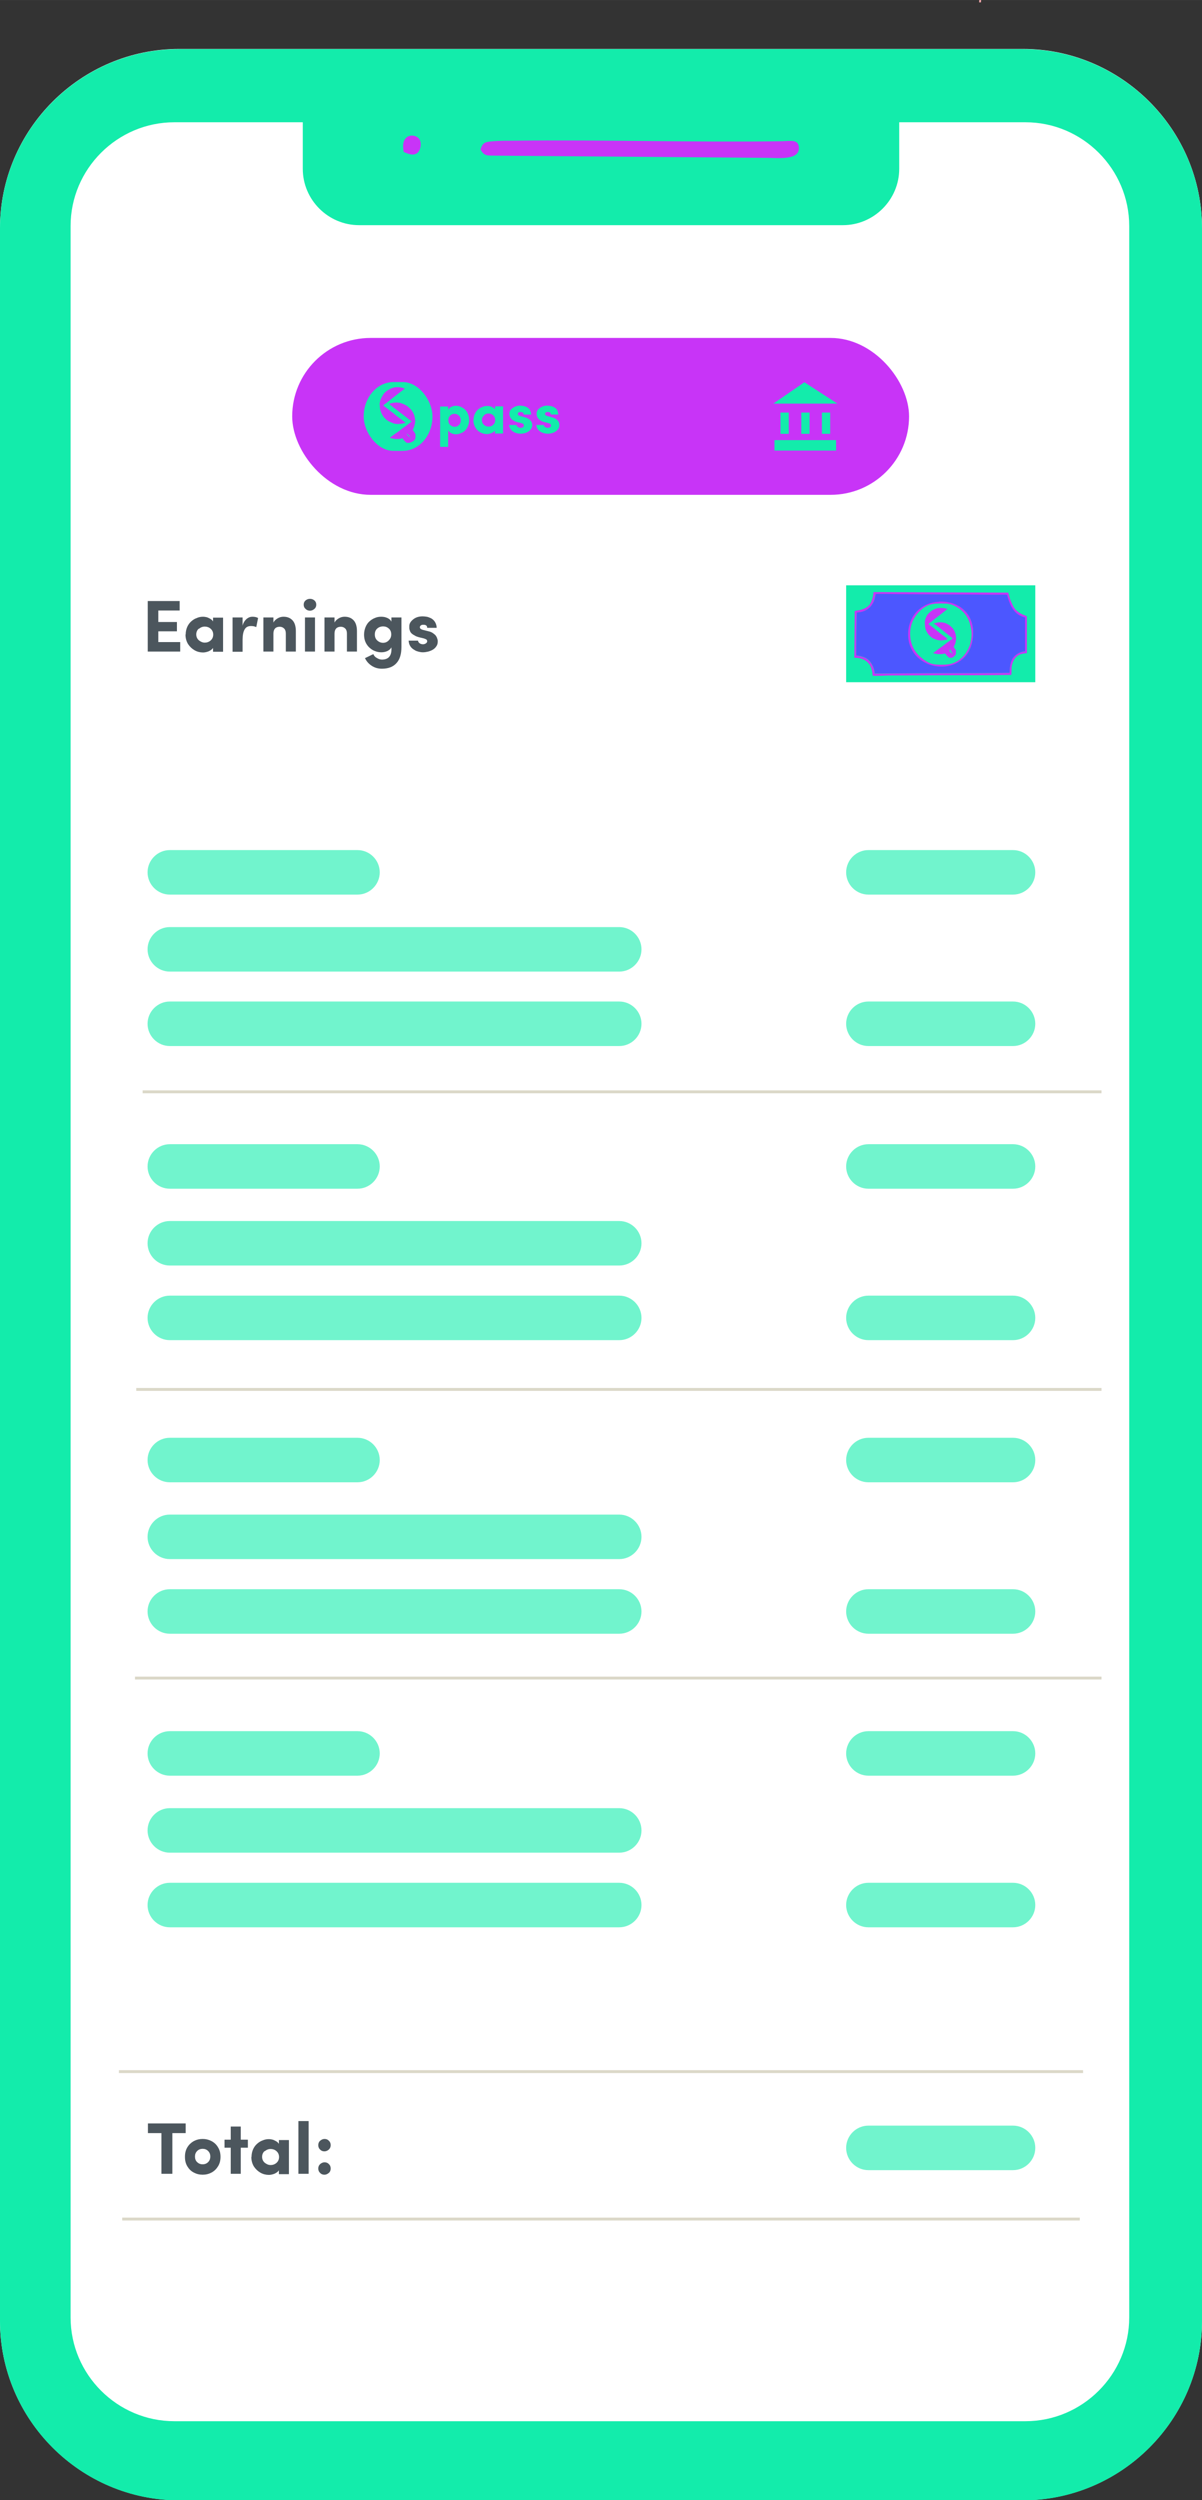 <?xml version="1.0" encoding="UTF-8"?>
<!DOCTYPE svg PUBLIC "-//W3C//DTD SVG 1.1//EN" "http://www.w3.org/Graphics/SVG/1.1/DTD/svg11.dtd">
<!-- Creator: CorelDRAW X6 -->
<svg xmlns="http://www.w3.org/2000/svg" xml:space="preserve" width="83.017mm" height="172.625mm" version="1.1" style="shape-rendering:geometricPrecision; text-rendering:geometricPrecision; image-rendering:optimizeQuality; fill-rule:evenodd; clip-rule:evenodd"
viewBox="0 0 6590 13703"
 xmlns:xlink="http://www.w3.org/1999/xlink">
 <rect x="0" y="0" width="6590" height="13703" fill="#333333" stroke="none"/>
 <defs>
  <style type="text/css">
   <![CDATA[
    .str0 {stroke:#DBD8C8;stroke-width:15.876}
    .fil6 {fill:none}
    .fil5 {fill:none;fill-rule:nonzero}
    .fil3 {fill:#C834F7}
    .fil0 {fill:#F5A9AC}
    .fil2 {fill:#13ECAB}
    .fil8 {fill:#4C57FF}
    .fil1 {fill:white}
    .fil4 {fill:#4C565D;fill-rule:nonzero}
    .fil9 {fill:#13ECAB;fill-rule:nonzero}
    .fil7 {fill:#13ECAB;fill-opacity:0.6}
   ]]>
  </style>
 </defs>
 <g id="Layer_x0020_1">
  <path class="fil0" d="M5378 13c0,-16 5,-13 -9,-13 0,16 -5,13 9,13z"/>
  <polygon class="fil0" points="5415,189 5406,169 "/>
  <path class="fil1" d="M983 268l4624 0c541,0 983,442 983,983l0 11469c0,541 -442,983 -983,983l-4624 0c-541,0 -983,-442 -983,-983l0 -11469c0,-541 442,-983 983,-983z"/>
  <path class="fil2" d="M956 670l704 0 0 255c0,170 139,309 309,309l2652 0c170,0 309,-139 309,-309l0 -255 692 0c313,0 569,256 569,569l0 11462c0,313 -256,569 -569,569l-4666 0c-313,0 -569,-256 -569,-569l0 -11462c0,-313 256,-569 569,-569zm27 -401l4624 0c541,0 983,442 983,983l0 11469c0,541 -442,983 -983,983l-4624 0c-541,0 -983,-442 -983,-983l0 -11469c0,-541 442,-983 983,-983z"/>
  <path class="fil3" d="M2634 819c22,38 35,33 87,34l1483 12c57,0 181,16 176,-57 -3,-46 -45,-35 -93,-34 -477,7 -985,-9 -1473,-3 -35,0 -77,0 -111,3 -48,4 -56,9 -69,45z"/>
  <path class="fil3" d="M2214 833c18,7 48,24 73,6 18,-13 26,-51 14,-73 -21,-39 -111,-36 -87,68z"/>
  <polygon class="fil4" points="810,3571 810,3294 985,3294 985,3346 868,3346 868,3409 970,3409 970,3460 868,3460 868,3519 988,3519 988,3571 "/>
  <path id="1" class="fil4" d="M1018 3477c0,-14 3,-28 8,-40 5,-12 13,-23 22,-31 9,-8 19,-15 31,-19 11,-5 23,-7 35,-7 5,0 11,1 16,2 6,1 13,4 20,8 8,4 14,9 18,16l0 -21 55 0 0 187 -55 0 0 -21c-5,8 -14,14 -25,19 -11,4 -21,6 -30,6 -16,0 -32,-4 -46,-12 -14,-8 -26,-19 -36,-34 -9,-15 -14,-32 -14,-52zm72 -32c-9,8 -14,19 -14,32 0,13 5,24 14,32 10,8 20,13 33,13 12,0 23,-4 32,-12 9,-8 14,-19 14,-32 0,-13 -5,-24 -14,-32 -9,-8 -20,-12 -32,-12 -12,0 -23,4 -33,13z"/>
  <path id="2" class="fil4" d="M1275 3571l0 -187 55 0 0 45c4,-16 12,-28 22,-37 10,-8 20,-12 31,-12 13,0 23,2 32,7l-10 50c-8,-4 -17,-6 -29,-6 -16,0 -28,6 -35,19 -7,12 -11,31 -11,56l0 66 -55 0z"/>
  <path id="3" class="fil4" d="M1444 3571l0 -187 55 0 0 28c5,-10 13,-17 23,-23 10,-6 21,-9 32,-9 22,0 38,7 50,20 12,13 18,33 18,59l0 112 -55 0 0 -99c0,-12 -3,-21 -9,-27 -6,-6 -14,-10 -24,-10 -23,0 -35,13 -35,38l0 98 -55 0z"/>
  <path id="4" class="fil4" d="M1675 3337c-7,-6 -10,-14 -10,-23 0,-9 3,-17 10,-23 7,-6 15,-9 25,-9 9,0 17,3 24,9 7,6 10,14 10,23 0,9 -3,17 -10,23 -7,6 -15,10 -24,10 -10,0 -18,-3 -25,-10zm-3 234l0 -187 55 0 0 187 -55 0z"/>
  <path id="5" class="fil4" d="M1779 3571l0 -187 55 0 0 28c5,-10 13,-17 23,-23 10,-6 21,-9 32,-9 22,0 38,7 50,20 12,13 18,33 18,59l0 112 -55 0 0 -99c0,-12 -3,-21 -9,-27 -6,-6 -14,-10 -24,-10 -23,0 -35,13 -35,38l0 98 -55 0z"/>
  <path id="6" class="fil4" d="M1996 3478c0,-15 3,-28 8,-41 5,-12 12,-23 21,-31 9,-8 19,-15 30,-19 11,-5 23,-7 35,-7 12,0 23,2 34,7 11,5 18,12 22,20l0 -23 55 0 0 161c0,40 -9,70 -28,90 -18,20 -45,30 -79,30 -21,0 -39,-5 -56,-16 -17,-11 -29,-25 -37,-42 5,-2 12,-6 23,-11 10,-5 18,-9 23,-11 3,8 9,16 19,21 9,6 19,9 28,9 37,0 55,-22 52,-67 -4,8 -12,15 -22,20 -11,5 -22,7 -34,7 -16,0 -31,-4 -46,-12 -14,-8 -26,-19 -35,-34 -9,-15 -13,-32 -13,-51zm59 -1c0,14 4,24 13,33 9,8 19,13 32,13 12,0 22,-4 31,-13 9,-9 14,-19 14,-33 0,-13 -4,-24 -13,-32 -9,-8 -19,-12 -32,-12 -12,0 -23,4 -32,12 -9,8 -13,19 -13,32z"/>
  <path id="7" class="fil4" d="M2240 3511l52 0c0,5 3,10 8,14 5,4 12,6 19,6 6,0 12,-2 16,-5 4,-3 7,-6 7,-11 0,-4 -1,-7 -4,-10 -3,-2 -8,-4 -14,-6l-25 -6c-11,-3 -20,-6 -27,-11 -8,-4 -13,-8 -17,-12 -4,-4 -6,-8 -8,-14 -2,-5 -3,-9 -3,-13 0,-3 0,-7 0,-12 0,-14 8,-26 22,-37 14,-11 31,-16 51,-16 8,0 15,1 22,2 7,1 14,4 21,7 7,3 12,7 17,12 5,5 9,11 12,18 3,7 5,15 5,24l-52 0c0,-12 -7,-17 -21,-17 -6,0 -11,1 -14,4 -4,3 -5,6 -5,10 0,7 6,11 16,14l32 8c9,2 16,5 22,9 6,4 11,8 15,12 3,4 6,8 8,13 2,5 3,8 4,12 1,3 1,6 1,9 0,10 -2,19 -7,26 -5,8 -11,14 -19,19 -8,5 -16,8 -26,11 -9,2 -19,4 -29,4 -8,0 -15,-1 -23,-3 -7,-2 -15,-4 -21,-8 -7,-4 -13,-8 -18,-13 -5,-5 -9,-11 -12,-18 -3,-7 -4,-15 -5,-23z"/>
  <polygon id="8" class="fil5" points="810,3571 810,3294 985,3294 985,3346 868,3346 868,3409 970,3409 970,3460 868,3460 868,3519 988,3519 988,3571 "/>
  <path id="9" class="fil5" d="M1018 3477c0,-14 3,-28 8,-40 5,-12 13,-23 22,-31 9,-8 19,-15 31,-19 11,-5 23,-7 35,-7 5,0 11,1 16,2 6,1 13,4 20,8 8,4 14,9 18,16l0 -21 55 0 0 187 -55 0 0 -21c-5,8 -14,14 -25,19 -11,4 -21,6 -30,6 -16,0 -32,-4 -46,-12 -14,-8 -26,-19 -36,-34 -9,-15 -14,-32 -14,-52zm72 -32c-9,8 -14,19 -14,32 0,13 5,24 14,32 10,8 20,13 33,13 12,0 23,-4 32,-12 9,-8 14,-19 14,-32 0,-13 -5,-24 -14,-32 -9,-8 -20,-12 -32,-12 -12,0 -23,4 -33,13z"/>
  <path id="10" class="fil5" d="M1275 3571l0 -187 55 0 0 45c4,-16 12,-28 22,-37 10,-8 20,-12 31,-12 13,0 23,2 32,7l-10 50c-8,-4 -17,-6 -29,-6 -16,0 -28,6 -35,19 -7,12 -11,31 -11,56l0 66 -55 0z"/>
  <path id="11" class="fil5" d="M1444 3571l0 -187 55 0 0 28c5,-10 13,-17 23,-23 10,-6 21,-9 32,-9 22,0 38,7 50,20 12,13 18,33 18,59l0 112 -55 0 0 -99c0,-12 -3,-21 -9,-27 -6,-6 -14,-10 -24,-10 -23,0 -35,13 -35,38l0 98 -55 0z"/>
  <path id="12" class="fil5" d="M1675 3337c-7,-6 -10,-14 -10,-23 0,-9 3,-17 10,-23 7,-6 15,-9 25,-9 9,0 17,3 24,9 7,6 10,14 10,23 0,9 -3,17 -10,23 -7,6 -15,10 -24,10 -10,0 -18,-3 -25,-10zm-3 234l0 -187 55 0 0 187 -55 0z"/>
  <path id="13" class="fil5" d="M1779 3571l0 -187 55 0 0 28c5,-10 13,-17 23,-23 10,-6 21,-9 32,-9 22,0 38,7 50,20 12,13 18,33 18,59l0 112 -55 0 0 -99c0,-12 -3,-21 -9,-27 -6,-6 -14,-10 -24,-10 -23,0 -35,13 -35,38l0 98 -55 0z"/>
  <path id="14" class="fil5" d="M1996 3478c0,-15 3,-28 8,-41 5,-12 12,-23 21,-31 9,-8 19,-15 30,-19 11,-5 23,-7 35,-7 12,0 23,2 34,7 11,5 18,12 22,20l0 -23 55 0 0 161c0,40 -9,70 -28,90 -18,20 -45,30 -79,30 -21,0 -39,-5 -56,-16 -17,-11 -29,-25 -37,-42 5,-2 12,-6 23,-11 10,-5 18,-9 23,-11 3,8 9,16 19,21 9,6 19,9 28,9 37,0 55,-22 52,-67 -4,8 -12,15 -22,20 -11,5 -22,7 -34,7 -16,0 -31,-4 -46,-12 -14,-8 -26,-19 -35,-34 -9,-15 -13,-32 -13,-51zm59 -1c0,14 4,24 13,33 9,8 19,13 32,13 12,0 22,-4 31,-13 9,-9 14,-19 14,-33 0,-13 -4,-24 -13,-32 -9,-8 -19,-12 -32,-12 -12,0 -23,4 -32,12 -9,8 -13,19 -13,32z"/>
  <path id="15" class="fil5" d="M2240 3511l52 0c0,5 3,10 8,14 5,4 12,6 19,6 6,0 12,-2 16,-5 4,-3 7,-6 7,-11 0,-4 -1,-7 -4,-10 -3,-2 -8,-4 -14,-6l-25 -6c-11,-3 -20,-6 -27,-11 -8,-4 -13,-8 -17,-12 -4,-4 -6,-8 -8,-14 -2,-5 -3,-9 -3,-13 0,-3 0,-7 0,-12 0,-14 8,-26 22,-37 14,-11 31,-16 51,-16 8,0 15,1 22,2 7,1 14,4 21,7 7,3 12,7 17,12 5,5 9,11 12,18 3,7 5,15 5,24l-52 0c0,-12 -7,-17 -21,-17 -6,0 -11,1 -14,4 -4,3 -5,6 -5,10 0,7 6,11 16,14l32 8c9,2 16,5 22,9 6,4 11,8 15,12 3,4 6,8 8,13 2,5 3,8 4,12 1,3 1,6 1,9 0,10 -2,19 -7,26 -5,8 -11,14 -19,19 -8,5 -16,8 -26,11 -9,2 -19,4 -29,4 -8,0 -15,-1 -23,-3 -7,-2 -15,-4 -21,-8 -7,-4 -13,-8 -18,-13 -5,-5 -9,-11 -12,-18 -3,-7 -4,-15 -5,-23z"/>
  <polygon class="fil4" points="811,11691 811,11638 1018,11638 1018,11691 945,11691 945,11914 885,11914 885,11691 "/>
  <path id="1" class="fil4" d="M1014 11820c0,-19 4,-36 13,-51 9,-15 21,-26 35,-34 15,-8 31,-12 49,-12 18,0 34,4 49,12 15,8 27,19 36,35 9,15 13,32 13,51 0,19 -4,36 -13,51 -9,15 -21,27 -36,35 -15,8 -31,12 -49,12 -18,0 -34,-4 -49,-12 -15,-8 -26,-19 -35,-34 -9,-15 -13,-32 -13,-51zm55 0c0,12 4,23 12,30 8,8 18,12 30,12 12,0 22,-4 30,-12 8,-8 12,-18 12,-31 0,-12 -4,-22 -12,-30 -8,-8 -18,-12 -30,-12 -12,0 -22,4 -30,12 -8,8 -12,18 -12,30z"/>
  <polygon id="2" class="fil4" points="1231,11771 1231,11727 1265,11727 1265,11655 1320,11655 1320,11727 1359,11727 1359,11771 1320,11771 1320,11914 1265,11914 1265,11771 "/>
  <path id="3" class="fil4" d="M1379 11821c0,-14 3,-28 8,-40 5,-12 13,-23 22,-31 9,-8 19,-15 31,-19 11,-5 23,-7 35,-7 5,0 11,1 16,2 6,1 13,4 20,8 8,4 14,9 18,16l0 -21 55 0 0 187 -55 0 0 -21c-5,8 -14,14 -25,19 -11,4 -21,6 -30,6 -16,0 -32,-4 -46,-12 -14,-8 -26,-19 -36,-34 -9,-15 -14,-32 -14,-52zm72 -32c-9,8 -14,19 -14,32 0,13 5,24 14,32 10,8 20,13 33,13 12,0 23,-4 32,-12 9,-8 14,-19 14,-32 0,-13 -5,-24 -14,-32 -9,-8 -20,-12 -32,-12 -12,0 -23,4 -33,13z"/>
  <polygon id="4" class="fil4" points="1636,11914 1636,11625 1692,11625 1692,11914 "/>
  <path id="5" class="fil4" d="M1745 11885c0,-10 3,-17 10,-24 7,-6 15,-10 24,-10 10,0 18,3 24,10 7,6 10,14 10,24 0,10 -3,18 -10,24 -7,6 -15,10 -24,10 -10,0 -18,-3 -24,-10 -7,-6 -10,-14 -10,-24zm0 -128c0,-10 3,-18 10,-24 7,-6 15,-10 24,-10 10,0 18,3 24,10 7,6 10,14 10,24 0,10 -3,17 -10,24 -7,6 -15,10 -24,10 -10,0 -18,-3 -24,-10 -7,-6 -10,-14 -10,-24z"/>
  <line class="fil6 str0" x1="782" y1="5984" x2="6039" y2= "5984" />
  <line class="fil6 str0" x1="747" y1="7615" x2="6039" y2= "7615" />
  <line class="fil6 str0" x1="740" y1="9197" x2="6039" y2= "9197" />
  <line class="fil6 str0" x1="652" y1="11354" x2="5938" y2= "11354" />
  <line class="fil6 str0" x1="670" y1="12162" x2="5920" y2= "12162" />
  <path class="fil7" d="M931 6271l1029 0c67,0 122,55 122,122l0 0c0,67 -55,122 -122,122l-1029 0c-67,0 -122,-55 -122,-122l0 0c0,-67 55,-122 122,-122z"/>
  <path class="fil7" d="M931 4659l1029 0c67,0 122,55 122,122l0 0c0,67 -55,122 -122,122l-1029 0c-67,0 -122,-55 -122,-122l0 0c0,-67 55,-122 122,-122z"/>
  <path class="fil7" d="M931 7880l1029 0c67,0 122,55 122,122l0 0c0,67 -55,122 -122,122l-1029 0c-67,0 -122,-55 -122,-122l0 0c0,-67 55,-122 122,-122z"/>
  <path class="fil7" d="M931 9488l1029 0c67,0 122,55 122,122l0 0c0,67 -55,122 -122,122l-1029 0c-67,0 -122,-55 -122,-122l0 0c0,-67 55,-122 122,-122z"/>
  <path class="fil7" d="M4761 6271l793 0c67,0 122,55 122,122l0 0c0,67 -55,122 -122,122l-793 0c-67,0 -122,-55 -122,-122l0 0c0,-67 55,-122 122,-122z"/>
  <path class="fil7" d="M4761 4659l793 0c67,0 122,55 122,122l0 0c0,67 -55,122 -122,122l-793 0c-67,0 -122,-55 -122,-122l0 0c0,-67 55,-122 122,-122z"/>
  <path class="fil7" d="M4761 7880l793 0c67,0 122,55 122,122l0 0c0,67 -55,122 -122,122l-793 0c-67,0 -122,-55 -122,-122l0 0c0,-67 55,-122 122,-122z"/>
  <path class="fil7" d="M4761 9488l793 0c67,0 122,55 122,122l0 0c0,67 -55,122 -122,122l-793 0c-67,0 -122,-55 -122,-122l0 0c0,-67 55,-122 122,-122z"/>
  <path class="fil7" d="M4761 7101l793 0c67,0 122,55 122,122l0 0c0,67 -55,122 -122,122l-793 0c-67,0 -122,-55 -122,-122l0 0c0,-67 55,-122 122,-122z"/>
  <path class="fil7" d="M4761 5489l793 0c67,0 122,55 122,122l0 0c0,67 -55,122 -122,122l-793 0c-67,0 -122,-55 -122,-122l0 0c0,-67 55,-122 122,-122z"/>
  <path class="fil7" d="M4761 8710l793 0c67,0 122,55 122,122l0 0c0,67 -55,122 -122,122l-793 0c-67,0 -122,-55 -122,-122l0 0c0,-67 55,-122 122,-122z"/>
  <path class="fil7" d="M4761 10319l793 0c67,0 122,55 122,122l0 0c0,67 -55,122 -122,122l-793 0c-67,0 -122,-55 -122,-122l0 0c0,-67 55,-122 122,-122z"/>
  <path class="fil7" d="M4761 11650l793 0c67,0 122,55 122,122l0 0c0,67 -55,122 -122,122l-793 0c-67,0 -122,-55 -122,-122l0 0c0,-67 55,-122 122,-122z"/>
  <path class="fil7" d="M3395 6692l-2464 0c-67,0 -122,55 -122,122l0 0c0,67 55,122 122,122l2464 0c67,0 122,-55 122,-122l0 0c0,-67 -55,-122 -122,-122z"/>
  <path class="fil7" d="M3395 5081l-2464 0c-67,0 -122,55 -122,122l0 0c0,67 55,122 122,122l2464 0c67,0 122,-55 122,-122l0 0c0,-67 -55,-122 -122,-122z"/>
  <path class="fil7" d="M3395 8301l-2464 0c-67,0 -122,55 -122,122l0 0c0,67 55,122 122,122l2464 0c67,0 122,-55 122,-122l0 0c0,-67 -55,-122 -122,-122z"/>
  <path class="fil7" d="M3395 9910l-2464 0c-67,0 -122,55 -122,122l0 0c0,67 55,122 122,122l2464 0c67,0 122,-55 122,-122l0 0c0,-67 -55,-122 -122,-122z"/>
  <path class="fil7" d="M3395 7101l-2464 0c-67,0 -122,55 -122,122l0 0c0,67 55,122 122,122l2464 0c67,0 122,-55 122,-122l0 0c0,-67 -55,-122 -122,-122z"/>
  <path class="fil7" d="M3395 5489l-2464 0c-67,0 -122,55 -122,122l0 0c0,67 55,122 122,122l2464 0c67,0 122,-55 122,-122l0 0c0,-67 -55,-122 -122,-122z"/>
  <path class="fil7" d="M3395 8710l-2464 0c-67,0 -122,55 -122,122l0 0c0,67 55,122 122,122l2464 0c67,0 122,-55 122,-122l0 0c0,-67 -55,-122 -122,-122z"/>
  <path class="fil7" d="M3395 10319l-2464 0c-67,0 -122,55 -122,122l0 0c0,67 55,122 122,122l2464 0c67,0 122,-55 122,-122l0 0c0,-67 -55,-122 -122,-122z"/>
  <rect class="fil3" x="1602" y="1852" width="3382" height="860" rx="430" ry="430"/>
  <g id="_447863368">
   <rect class="fil2" x="4639" y="3208" width="1037" height="531"/>
   <path class="fil8" d="M5149 3300c108,-6 185,59 186,165 0,135 -86,186 -174,185 -87,-1 -174,-53 -179,-165 -4,-108 66,-180 167,-185zm-451 57c-2,10 -4,214 -3,235 31,4 56,12 71,29 15,16 27,40 30,70 123,0 246,-2 369,-2 123,0 247,1 371,-2 0,-28 4,-63 19,-82 13,-17 34,-33 66,-36l0 -186c-60,-15 -80,-61 -95,-110 -4,-14 0,-15 -15,-15 -79,1 -158,-1 -237,-1l-354 -2c-36,0 -84,-3 -118,0 -4,9 -5,27 -11,40 -17,38 -45,58 -92,61z"/>
   <path class="fil2" d="M5322 3494c12,-105 -48,-184 -143,-192 -101,-9 -177,61 -186,151 -22,225 301,279 329,41z"/>
   <path class="fil3" d="M4698 3357c46,-3 75,-23 92,-61 6,-13 7,-32 11,-40 35,-3 82,0 118,0l354 2c79,0 158,2 237,1 15,0 11,1 15,15 15,49 35,95 95,110l0 186c-32,3 -53,19 -66,36 -15,20 -18,54 -19,82 -123,2 -247,2 -371,2 -123,0 -246,1 -369,2 -2,-30 -15,-54 -30,-70 -15,-17 -40,-25 -71,-29 -1,-21 1,-226 3,-235zm846 342c3,-11 0,-32 3,-49 9,-42 31,-69 83,-70l0 -201c-4,-6 -15,-7 -21,-10 -7,-3 -12,-6 -19,-10 -12,-8 -22,-16 -30,-28 -11,-17 -28,-59 -32,-83l-739 -3c-1,25 -12,62 -28,76 -30,25 -56,22 -75,28l-2 256c64,0 98,35 100,98 24,3 68,-1 94,-1l284 -1c127,0 254,0 381,-2z"/>
   <path class="fil3" d="M5323 3493c-28,231 -354,178 -332,-39 9,-88 86,-155 187,-146 96,8 157,84 145,186zm-175 -195c-102,5 -173,83 -169,187 9,216 357,240 356,-20 0,-102 -78,-173 -187,-168z"/>
   <g>
    <rect class="fil2" x="4993" y="3308" width="334" height="334" rx="145" ry="167"/>
    <path class="fil3" d="M5181 3574c0,0 -1,1 -1,2l0 1c0,0 0,1 0,1l0 0c0,0 0,0 0,1 0,0 0,0 0,0 0,0 0,0 0,0 0,0 1,1 1,2 0,0 0,0 0,0 0,0 0,0 0,0l0 0c0,0 0,0 0,0l0 0c1,1 1,1 2,2l5 7c1,1 2,3 4,4l1 1c1,1 1,1 2,2l1 1c0,0 1,0 1,1 0,0 2,1 2,2 0,0 1,0 1,1 0,0 1,0 1,1 0,0 0,0 0,0 0,0 0,0 0,0l0 0c0,0 1,0 1,1 0,0 1,0 1,1 0,0 0,0 0,0l1 0c0,0 0,0 0,0 0,0 0,0 0,0 0,0 0,0 1,0 0,0 0,0 0,0 0,0 0,0 0,0 0,0 0,0 1,0 0,0 0,0 0,0 0,0 1,0 1,0 0,0 1,0 1,0l0 0c0,0 0,0 0,0 0,0 0,0 1,0 0,0 1,0 1,0 0,0 1,0 1,0 0,0 1,0 2,0 0,0 0,0 0,0 0,0 1,0 1,0 1,0 1,0 1,0 0,0 0,0 0,0 0,0 0,0 1,0 0,0 0,0 1,0l2 0c1,0 3,-1 3,-1 0,0 1,0 1,-1 1,0 1,-1 1,-1l5 -3c0,0 0,0 0,0 1,-1 2,-1 2,-2 1,-1 1,-1 2,-2 1,0 2,-2 3,-3 0,0 1,-1 1,-1 0,0 1,-1 1,-1 0,0 1,-1 1,-1 0,0 0,-1 0,-1 0,0 0,-1 1,-1l0 -1c0,0 0,0 0,-1 0,0 0,-1 1,-1l0 -1c0,0 0,0 0,0 0,0 0,0 0,0 0,0 0,0 0,-1l0 -1c0,0 0,0 0,0 0,0 0,0 0,0 0,0 0,0 0,0l0 0c0,0 0,-2 0,-2 0,0 0,0 0,-1 0,0 0,-1 0,-1 0,0 0,0 0,0 0,0 0,-1 0,-1 0,0 0,-1 0,-1 0,0 0,-1 0,-1l0 0c0,0 0,-1 0,-1 0,0 0,-1 0,-2 0,0 0,0 0,-1 0,0 0,0 0,-1 0,0 0,-1 0,-1 0,0 0,-1 0,-1l0 -1c0,0 0,-1 0,-1l0 0c0,0 0,-1 0,-1 0,0 0,-1 0,-1 0,0 0,-1 -1,-1l-2 -3c0,0 0,-1 -1,-1 -1,-2 -5,-7 -6,-9 -1,-1 -1,-1 -2,-2 0,0 -2,-2 -2,-2l0 0c0,0 -1,-1 -1,-1 0,0 -1,-1 -1,-1 0,0 0,0 0,0 0,0 0,0 0,0 0,0 0,0 0,0 0,0 -1,0 -1,0 0,0 0,0 -1,0 0,0 0,0 0,0 0,0 0,0 0,0 0,0 0,0 0,0 0,0 -1,0 -1,0 0,0 0,0 0,0l0 0c0,0 -1,0 -1,1 -1,1 -3,3 -4,3 -1,0 -1,1 -2,1l-1 0 -1 1 0 0c0,0 0,0 0,0 0,0 0,0 0,0 0,0 0,0 0,0 0,0 0,0 0,0 0,0 -1,1 -1,1 -1,0 -1,1 -2,1 -1,0 -1,1 -2,1 -1,1 -3,2 -4,3l0 0c0,0 0,0 0,0 0,0 -2,1 -2,2 0,0 0,0 0,1 0,0 0,0 0,0 1,2 2,3 3,5 0,0 0,1 1,1l3 5c0,1 1,1 1,2l3 4c0,1 1,1 1,2 0,1 1,1 1,2 0,1 1,1 1,2 0,1 1,1 1,2 0,1 1,1 1,2 0,0 1,1 1,1 0,0 0,0 1,1 0,1 1,1 1,2 0,0 -3,-3 -3,-4 -1,-1 -3,-3 -3,-4 -1,-1 -1,-1 -2,-2 -1,-1 -1,-1 -2,-2 -1,-1 -1,-1 -2,-2 -1,-1 -1,-1 -2,-2 -1,0 -1,-1 -2,-2 0,0 0,0 -1,-1 -1,-1 -1,-2 -2,-3 -1,-1 -1,-1 -2,-2 0,0 0,0 0,0 0,-1 -2,-2 -3,-3 -1,-1 -1,-1 -2,-2 0,0 0,-1 -1,-1 0,0 -1,-1 -1,-1 0,0 0,0 0,0 0,0 0,0 0,0 0,0 -1,1 -1,1 0,0 0,0 -1,0 0,0 0,0 -1,0 0,1 -2,2 -3,2 -1,0 -3,2 -3,2 0,0 -2,2 -3,2 0,0 0,0 -1,0l-1 1c0,0 0,0 -1,0l0 0c0,0 -1,1 -1,1 0,0 0,0 0,0 0,0 0,0 0,0l-1 0c-1,1 -2,1 -2,2 -1,1 -1,1 -2,2z"/>
    <path class="fil3" d="M5120 3418c1,0 2,1 3,2 1,1 2,2 3,2l6 4c0,0 1,0 1,1l36 28c1,1 2,2 3,3l52 41c-6,4 -13,10 -20,15l-8 6c-1,1 -1,1 -2,1l-13 10c-9,7 -18,14 -27,20l-5 4c-1,0 -1,1 -2,1l-17 13c-3,3 -9,6 -12,9 -1,1 -1,0 -1,2 1,1 2,0 3,1 1,0 0,0 1,0l3 1c1,0 1,0 2,0l10 2c4,1 7,1 11,1l14 0 0 0c4,0 9,-1 13,-2l5 -1c0,0 1,0 1,0 0,0 1,0 1,0l7 -2c1,0 1,-1 2,-1 1,0 1,0 2,-1 1,0 1,0 2,-1 3,-1 4,-2 7,-4 4,-2 8,-6 12,-9 2,-2 3,-3 5,-5 3,-3 7,-7 9,-11 3,-5 6,-10 8,-15l2 -5c2,-6 3,-12 4,-18 2,-14 0,-29 -4,-41l-3 -8c0,-1 0,-1 -1,-2 -3,-6 -7,-13 -12,-18l-13 -12c-8,-6 -16,-10 -25,-14l-7 -2c-1,0 -1,0 -2,0 -1,0 -1,0 -2,-1 -1,0 -1,0 -2,0l-7 -1c-4,-1 -9,0 -13,0 -6,0 -13,1 -18,3l-10 2c-2,0 -2,0 -3,2z"/>
    <path class="fil3" d="M5071 3419c0,12 1,22 5,33l3 7c3,5 5,10 9,15l1 1c1,1 1,2 2,3l11 11c0,0 0,0 0,0 0,0 0,0 1,1l11 8 23 9c1,0 1,0 2,0 1,0 1,0 2,1 8,1 20,3 27,1 2,0 2,0 4,0 3,0 7,-1 10,-2 4,-1 9,-2 13,-4 0,-1 -2,-2 -3,-3 -1,-1 -2,-2 -3,-3l-41 -31c-1,0 0,0 -1,-1 0,0 -1,0 -1,-1l-10 -8c-1,-1 -2,-2 -3,-2l-3 -3c-1,-1 -2,-1 -3,-2 -1,-1 -2,-2 -3,-3 -2,-2 -4,-3 -7,-5 0,0 -1,0 -1,-1 -1,0 0,0 -1,-1l-5 -4c-1,-1 -2,-2 -3,-2l-17 -13c2,-2 17,-14 19,-15l2 -2c1,-1 0,0 1,-1l48 -37c0,0 0,0 1,-1l32 -25c1,-1 1,0 1,-2 -3,-1 -10,-2 -13,-3 -8,-2 -12,-2 -17,-2l-13 0 -1 0c-5,0 -12,2 -17,3l-2 1c0,0 0,0 0,0l-4 1c-1,0 -1,0 -2,1l-4 2c-6,2 -11,6 -16,9l-3 3c-5,4 -9,8 -13,12 0,0 0,0 0,0l-1 1c0,0 0,0 0,0 -1,1 -1,1 -1,1l-6 9c0,1 0,1 -1,2l-4 9c-4,9 -6,20 -6,30z"/>
    <path class="fil2" d="M5201 3560c0,0 0,0 0,0 0,0 0,0 0,0 0,0 1,1 1,1 0,0 1,1 1,1 1,1 1,1 2,2 1,1 2,3 3,3 0,0 0,0 0,0 1,1 1,1 2,2 1,1 2,2 2,3 0,0 0,0 1,1 0,1 1,1 2,2 1,0 1,1 2,2 1,1 1,1 2,2 0,0 1,1 2,2 1,1 1,1 2,2 0,0 2,2 3,4 1,1 3,3 3,4 0,-1 -1,-1 -1,-2 -1,-1 0,0 -1,-1 0,0 -1,-1 -1,-1 0,-1 -1,-1 -1,-2 0,-1 -1,-1 -1,-2 0,-1 -1,-1 -1,-2 0,-1 -1,-1 -1,-2 -1,-1 -1,-1 -1,-2l-3 -4c0,-1 -1,-1 -1,-2l-3 -5c0,0 0,-1 -1,-1 -1,-2 -2,-3 -3,-5 0,0 0,0 0,0 0,0 0,0 0,-1 0,-1 2,-2 2,-2 0,0 0,0 0,0l-4 4c-1,0 -1,1 -2,1z"/>
   </g>
  </g>
  <g id="_443962528">
   <g>
    <polygon class="fil2" points="4591,2212 4410,2095 4240,2212 "/>
    <g>
     <rect class="fil2" x="4279" y="2261" width="45.461" height="116.612"/>
     <rect class="fil2" x="4393" y="2261" width="45.461" height="116.612"/>
     <rect class="fil2" x="4506" y="2261" width="45.461" height="116.612"/>
    </g>
    <rect class="fil2" x="4246" y="2412" width="337.966" height="57.32"/>
   </g>
   <path class="fil9" d="M2413 2450l0 -222 44 0 0 18c4,-7 9,-12 17,-16 8,-4 17,-6 26,-6 10,0 19,2 27,6 9,4 16,9 23,15 7,7 12,15 16,25 4,10 6,20 6,32 0,12 -2,22 -6,32 -4,10 -9,18 -16,25 -7,7 -14,12 -23,15 -9,4 -18,6 -27,6 -10,0 -18,-2 -26,-6 -8,-4 -14,-9 -17,-16l0 91 -44 0zm45 -147c0,11 3,19 10,26 7,6 15,10 24,10 10,0 18,-3 24,-10 7,-6 10,-15 10,-25 0,-11 -3,-19 -10,-26 -7,-7 -15,-10 -24,-10 -9,0 -18,3 -24,10 -7,7 -10,15 -10,26z"/>
   <path id="1" class="fil9" d="M2596 2303c0,-11 2,-22 6,-32 4,-10 10,-18 17,-25 7,-6 15,-12 24,-15 9,-4 18,-6 28,-6 4,0 8,0 13,1 5,1 10,3 16,6 6,3 11,7 14,12l0 -17 44 0 0 149 -44 0 0 -17c-4,6 -11,11 -20,15 -9,3 -17,5 -24,5 -13,0 -25,-3 -36,-9 -11,-6 -21,-15 -28,-27 -7,-12 -11,-26 -11,-41zm57 -25c-8,7 -11,15 -11,25 0,10 4,19 11,25 8,7 16,10 26,10 10,0 18,-3 25,-10 7,-6 11,-15 11,-26 0,-11 -4,-19 -11,-26 -7,-6 -16,-10 -25,-10 -10,0 -18,3 -26,10z"/>
   <path id="2" class="fil9" d="M2791 2329l41 0c0,4 2,8 7,11 4,3 9,5 15,5 5,0 9,-1 13,-4 4,-2 5,-5 5,-9 0,-3 -1,-6 -3,-8 -2,-2 -6,-4 -11,-5l-20 -5c-9,-2 -16,-5 -22,-9 -6,-3 -10,-7 -13,-10 -3,-3 -5,-7 -7,-11 -2,-4 -2,-7 -3,-10 0,-2 0,-6 0,-9 0,-11 6,-21 18,-29 11,-8 25,-13 40,-13 6,0 12,1 18,2 6,1 11,3 16,5 5,2 10,6 14,9 4,4 7,8 9,14 2,6 4,12 4,19l-41 0c0,-9 -6,-14 -17,-14 -5,0 -9,1 -11,3 -3,2 -4,5 -4,8 0,5 5,9 13,11l25 7c7,2 13,4 18,7 5,3 9,6 12,9 3,3 5,6 7,10 2,4 3,7 3,9 0,3 1,5 1,7 0,8 -2,15 -6,21 -4,6 -9,11 -15,15 -6,4 -13,7 -20,9 -8,2 -15,3 -23,3 -6,0 -12,-1 -18,-2 -6,-1 -12,-4 -17,-6 -5,-3 -10,-6 -14,-10 -4,-4 -7,-9 -10,-14 -2,-6 -4,-12 -4,-18z"/>
   <path id="3" class="fil9" d="M2940 2329l41 0c0,4 2,8 7,11 4,3 9,5 15,5 5,0 9,-1 13,-4 4,-2 5,-5 5,-9 0,-3 -1,-6 -3,-8 -2,-2 -6,-4 -11,-5l-20 -5c-9,-2 -16,-5 -22,-9 -6,-3 -10,-7 -13,-10 -3,-3 -5,-7 -7,-11 -2,-4 -2,-7 -3,-10 0,-2 0,-6 0,-9 0,-11 6,-21 18,-29 11,-8 25,-13 40,-13 6,0 12,1 18,2 6,1 11,3 16,5 5,2 10,6 14,9 4,4 7,8 9,14 2,6 4,12 4,19l-41 0c0,-9 -6,-14 -17,-14 -5,0 -9,1 -11,3 -3,2 -4,5 -4,8 0,5 5,9 13,11l25 7c7,2 13,4 18,7 5,3 9,6 12,9 3,3 5,6 7,10 2,4 3,7 3,9 0,3 1,5 1,7 0,8 -2,15 -6,21 -4,6 -9,11 -15,15 -6,4 -13,7 -20,9 -8,2 -15,3 -23,3 -6,0 -12,-1 -18,-2 -6,-1 -12,-4 -17,-6 -5,-3 -10,-6 -14,-10 -4,-4 -7,-9 -10,-14 -2,-6 -4,-12 -4,-18z"/>
   <path id="4" class="fil5" d="M2413 2450l0 -222 44 0 0 18c4,-7 9,-12 17,-16 8,-4 17,-6 26,-6 10,0 19,2 27,6 9,4 16,9 23,15 7,7 12,15 16,25 4,10 6,20 6,32 0,12 -2,22 -6,32 -4,10 -9,18 -16,25 -7,7 -14,12 -23,15 -9,4 -18,6 -27,6 -10,0 -18,-2 -26,-6 -8,-4 -14,-9 -17,-16l0 91 -44 0zm45 -147c0,11 3,19 10,26 7,6 15,10 24,10 10,0 18,-3 24,-10 7,-6 10,-15 10,-25 0,-11 -3,-19 -10,-26 -7,-7 -15,-10 -24,-10 -9,0 -18,3 -24,10 -7,7 -10,15 -10,26z"/>
   <path id="5" class="fil5" d="M2596 2303c0,-11 2,-22 6,-32 4,-10 10,-18 17,-25 7,-6 15,-12 24,-15 9,-4 18,-6 28,-6 4,0 8,0 13,1 5,1 10,3 16,6 6,3 11,7 14,12l0 -17 44 0 0 149 -44 0 0 -17c-4,6 -11,11 -20,15 -9,3 -17,5 -24,5 -13,0 -25,-3 -36,-9 -11,-6 -21,-15 -28,-27 -7,-12 -11,-26 -11,-41zm57 -25c-8,7 -11,15 -11,25 0,10 4,19 11,25 8,7 16,10 26,10 10,0 18,-3 25,-10 7,-6 11,-15 11,-26 0,-11 -4,-19 -11,-26 -7,-6 -16,-10 -25,-10 -10,0 -18,3 -26,10z"/>
   <path id="6" class="fil5" d="M2791 2329l41 0c0,4 2,8 7,11 4,3 9,5 15,5 5,0 9,-1 13,-4 4,-2 5,-5 5,-9 0,-3 -1,-6 -3,-8 -2,-2 -6,-4 -11,-5l-20 -5c-9,-2 -16,-5 -22,-9 -6,-3 -10,-7 -13,-10 -3,-3 -5,-7 -7,-11 -2,-4 -2,-7 -3,-10 0,-2 0,-6 0,-9 0,-11 6,-21 18,-29 11,-8 25,-13 40,-13 6,0 12,1 18,2 6,1 11,3 16,5 5,2 10,6 14,9 4,4 7,8 9,14 2,6 4,12 4,19l-41 0c0,-9 -6,-14 -17,-14 -5,0 -9,1 -11,3 -3,2 -4,5 -4,8 0,5 5,9 13,11l25 7c7,2 13,4 18,7 5,3 9,6 12,9 3,3 5,6 7,10 2,4 3,7 3,9 0,3 1,5 1,7 0,8 -2,15 -6,21 -4,6 -9,11 -15,15 -6,4 -13,7 -20,9 -8,2 -15,3 -23,3 -6,0 -12,-1 -18,-2 -6,-1 -12,-4 -17,-6 -5,-3 -10,-6 -14,-10 -4,-4 -7,-9 -10,-14 -2,-6 -4,-12 -4,-18z"/>
   <path id="7" class="fil5" d="M2940 2329l41 0c0,4 2,8 7,11 4,3 9,5 15,5 5,0 9,-1 13,-4 4,-2 5,-5 5,-9 0,-3 -1,-6 -3,-8 -2,-2 -6,-4 -11,-5l-20 -5c-9,-2 -16,-5 -22,-9 -6,-3 -10,-7 -13,-10 -3,-3 -5,-7 -7,-11 -2,-4 -2,-7 -3,-10 0,-2 0,-6 0,-9 0,-11 6,-21 18,-29 11,-8 25,-13 40,-13 6,0 12,1 18,2 6,1 11,3 16,5 5,2 10,6 14,9 4,4 7,8 9,14 2,6 4,12 4,19l-41 0c0,-9 -6,-14 -17,-14 -5,0 -9,1 -11,3 -3,2 -4,5 -4,8 0,5 5,9 13,11l25 7c7,2 13,4 18,7 5,3 9,6 12,9 3,3 5,6 7,10 2,4 3,7 3,9 0,3 1,5 1,7 0,8 -2,15 -6,21 -4,6 -9,11 -15,15 -6,4 -13,7 -20,9 -8,2 -15,3 -23,3 -6,0 -12,-1 -18,-2 -6,-1 -12,-4 -17,-6 -5,-3 -10,-6 -14,-10 -4,-4 -7,-9 -10,-14 -2,-6 -4,-12 -4,-18z"/>
   <g>
    <rect class="fil2" x="1994" y="2094" width="377" height="377" rx="163" ry="188"/>
    <path class="fil3" d="M2206 2394c0,0 -1,1 -1,2l0 1c0,1 0,1 0,1l0 0c0,0 0,0 0,1 0,0 0,0 0,0 0,0 0,0 0,0 0,0 1,1 1,2 0,0 0,0 0,0 0,0 0,0 0,0l0 0c0,0 0,0 0,0l0 0c1,1 1,2 2,3l6 8c1,2 3,3 4,4l1 1c1,1 1,1 2,2l1 1c0,0 1,0 1,1 0,0 2,1 2,2 0,0 1,1 1,1 0,0 1,0 1,1 0,0 0,0 0,0 0,0 0,0 0,0l0 0c0,0 1,0 2,1 0,0 1,0 1,1 0,0 0,0 1,0l1 0c0,0 0,0 0,0 0,0 0,0 0,0 0,0 1,0 1,0 0,0 0,0 0,0 0,0 0,0 0,0 0,0 0,0 1,0 0,0 0,0 0,0 1,0 1,0 1,0 0,0 1,0 1,0l0 0c0,0 0,0 0,0 0,0 1,0 1,0 0,0 1,0 1,0 0,0 1,0 1,0 0,0 1,0 2,0 0,0 0,0 0,0 1,0 1,0 2,0 1,0 1,0 1,0 0,0 0,0 0,0 0,0 0,0 1,0 0,0 0,0 1,0l2 -1c1,0 3,-1 4,-1 0,0 1,-1 2,-1 1,0 1,-1 2,-1l6 -3c0,0 0,0 0,0 1,-1 2,-1 3,-2 1,-1 2,-1 3,-2 1,0 3,-3 3,-3 0,0 1,-1 1,-1 0,0 1,-1 1,-2 0,0 1,-1 1,-2 0,0 0,-1 1,-1 0,0 0,-1 1,-1l0 -1c0,0 0,-1 0,-1 0,0 0,-1 1,-1l1 -1c0,0 0,0 0,0 0,0 0,0 0,0 0,0 0,-1 0,-1l0 -1c0,0 0,0 0,0 0,0 0,0 0,0 0,0 0,0 0,0l0 0c0,0 0,-2 0,-2 0,0 0,0 0,-1 0,0 0,-1 0,-1 0,0 0,0 0,-1 0,0 0,-1 0,-1 0,0 0,-1 0,-2 0,0 0,-1 0,-2l0 0c0,0 0,-1 0,-1 0,0 0,-2 0,-2 0,0 0,0 0,-1 0,0 0,0 0,-1 0,0 0,-1 0,-1 0,0 0,-1 0,-1l0 -1c0,-1 0,-1 0,-1l0 0c0,0 0,-1 0,-1 0,0 0,-1 -1,-2 0,0 -1,-1 -1,-2l-2 -4c0,0 -1,-1 -1,-1 -1,-3 -5,-8 -7,-10 -1,-1 -1,-2 -2,-3 0,0 -2,-2 -2,-2l0 0c0,0 -1,-1 -1,-1 0,0 -1,-1 -1,-1 0,0 0,0 0,0 0,0 0,0 0,0 0,0 0,0 0,0 0,0 -1,0 -1,0 0,0 0,0 -1,0 0,0 0,0 0,0 0,0 0,0 0,0 0,0 0,0 0,0 0,0 -1,0 -2,0 0,0 0,0 0,0l0 0c0,0 -1,0 -1,1 -1,1 -4,3 -5,4 -1,1 -1,1 -2,2l-1 0 -2 2 0 0c0,0 0,0 0,0 0,0 0,0 0,0 0,0 0,0 0,0 0,0 0,0 0,0 -1,0 -1,1 -2,1 -1,0 -1,1 -2,2 -1,1 -1,1 -2,2 -1,1 -3,3 -4,3l0 0c0,0 0,0 0,0 0,0 -2,1 -2,2 0,0 0,0 0,1 0,0 0,0 0,1 1,2 3,4 4,5 0,0 0,1 1,1l4 5c1,1 1,1 1,2l3 4c0,1 1,1 2,2 0,1 1,1 1,2 1,1 1,1 2,2 0,1 1,1 2,2 0,1 1,1 1,2 0,0 1,1 1,1 0,1 0,0 1,1 0,1 1,2 1,2 0,0 -3,-3 -3,-4 -1,-1 -3,-4 -3,-4 -1,-1 -1,-1 -2,-2 -1,-1 -1,-1 -2,-2 -1,-1 -1,-1 -2,-2 -1,-1 -1,-1 -2,-2 -1,-1 -1,-1 -2,-2 0,0 0,0 -1,-1 -1,-1 -2,-2 -3,-3 -1,-1 -1,-2 -2,-2 0,0 0,0 0,0 -1,-1 -2,-2 -3,-4 -1,-1 -1,-1 -2,-2 0,0 -1,-1 -1,-1 0,0 -1,-1 -1,-1 0,0 0,0 0,0 0,0 0,0 0,0 0,0 -1,1 -1,1 0,0 0,0 -1,0 0,0 0,0 -1,0 -1,1 -3,2 -3,2 -1,0 -3,2 -3,2 0,0 -3,2 -3,2 0,0 0,0 -1,0l-1 1c0,0 0,0 -1,0l0 0c0,0 -1,1 -1,1 0,0 0,0 0,0 0,0 0,0 -1,0l-1 1c-1,1 -2,1 -3,2 -1,1 -2,2 -2,2z"/>
    <path class="fil3" d="M2138 2218c1,0 2,2 4,3 1,1 2,2 4,3l6 5c0,0 1,0 1,1l41 31c1,1 2,2 4,3l59 46c-7,5 -15,12 -22,17l-9 7c-1,1 -1,1 -2,1l-15 11c-10,7 -20,16 -30,23l-6 4c-1,1 -1,1 -2,1l-19 14c-4,3 -10,7 -13,10 -1,1 -1,0 -1,2 2,1 2,0 4,1 2,0 0,0 1,0l4 1c1,0 1,0 2,0l11 3c4,1 8,1 12,1l15 0 0 0c4,0 11,-1 15,-3l6 -2c0,0 1,0 1,0 0,0 1,0 1,0l7 -3c1,-1 1,-1 2,-1 1,-1 1,0 2,-1 1,0 1,-1 2,-1 3,-1 5,-3 7,-4 5,-3 9,-6 13,-10 2,-2 4,-4 6,-6 4,-4 7,-8 10,-13 4,-5 7,-11 9,-17l2 -5c2,-6 4,-13 5,-20 3,-15 0,-32 -5,-47l-4 -9c0,-1 0,-1 -1,-2 -4,-7 -8,-14 -14,-20l-15 -14c-9,-7 -18,-11 -28,-15l-8 -3c-1,0 -2,0 -2,-1 -2,0 -1,0 -2,-1 -1,0 -2,0 -3,0l-8 -1c-5,-1 -10,-1 -15,-1 -6,0 -14,2 -21,3l-11 3c-2,0 -3,0 -3,2z"/>
    <path class="fil3" d="M2082 2219c0,13 1,25 6,37l3 8c3,6 6,12 10,17l1 2c1,1 2,2 3,4l12 12c0,0 0,0 0,0 0,0 0,0 1,1l13 9 26 11c1,0 2,0 2,1 2,0 1,0 2,1 9,1 22,3 31,1 2,0 3,0 5,0 4,0 8,-1 11,-2 5,-1 10,-2 15,-4 0,-1 -2,-2 -3,-3 -1,-1 -2,-2 -4,-3l-47 -36c-1,0 0,0 -1,-1 0,0 -1,0 -1,-1l-11 -9c-2,-1 -2,-2 -4,-3l-4 -3c-1,-1 -2,-2 -4,-3 -1,-1 -2,-2 -4,-3 -3,-2 -5,-4 -8,-6 0,0 -1,0 -1,-1 -1,-1 0,0 -1,-1l-6 -4c-1,-1 -2,-2 -4,-3l-19 -15c2,-3 20,-15 22,-17l2 -2c1,-1 0,0 1,-1l54 -42c0,0 0,0 1,-1l37 -28c1,-1 1,0 1,-2 -3,-1 -11,-3 -14,-4 -9,-2 -13,-3 -19,-3l-14 0 -1 0c-5,0 -14,2 -19,4l-2 1c0,0 0,0 0,0l-4 1c-1,0 -1,0 -2,1l-4 2c-7,3 -13,7 -19,11l-4 3c-5,4 -10,9 -14,14 0,0 0,0 0,0l-1 1c0,0 0,0 0,1 -1,1 -1,1 -1,2l-7 11c0,1 -1,1 -1,2l-5 10c-4,11 -7,22 -7,34z"/>
    <path class="fil2" d="M2229 2378c0,0 0,0 0,0 0,0 0,0 0,0 0,0 1,1 1,1 0,0 1,1 1,1 1,1 1,1 2,2 1,1 2,3 3,4 0,0 0,0 0,0 1,1 1,2 2,2 1,1 2,2 3,3 0,0 1,0 1,1 1,1 1,2 2,2 1,1 1,1 2,2 1,1 1,1 2,2 0,1 1,1 2,2 1,1 1,1 2,2 0,0 2,3 3,4 1,1 3,4 3,4 0,-1 -1,-2 -1,-2 -1,-1 0,-1 -1,-1 0,0 -1,-1 -1,-1 -1,-1 -1,-1 -1,-2 0,-1 -1,-1 -2,-2 0,-1 -1,-1 -2,-2 0,-1 -1,-1 -1,-2 -1,-1 -1,-1 -2,-2l-3 -4c-1,-1 -1,-1 -1,-2l-4 -5c0,0 0,-1 -1,-1 -1,-2 -3,-3 -4,-5 0,0 0,0 0,-1 0,0 0,0 0,-1 0,-1 2,-2 2,-2 0,0 0,0 0,0l-5 4c-1,0 -1,1 -2,1z"/>
   </g>
  </g>
 </g>
</svg>

